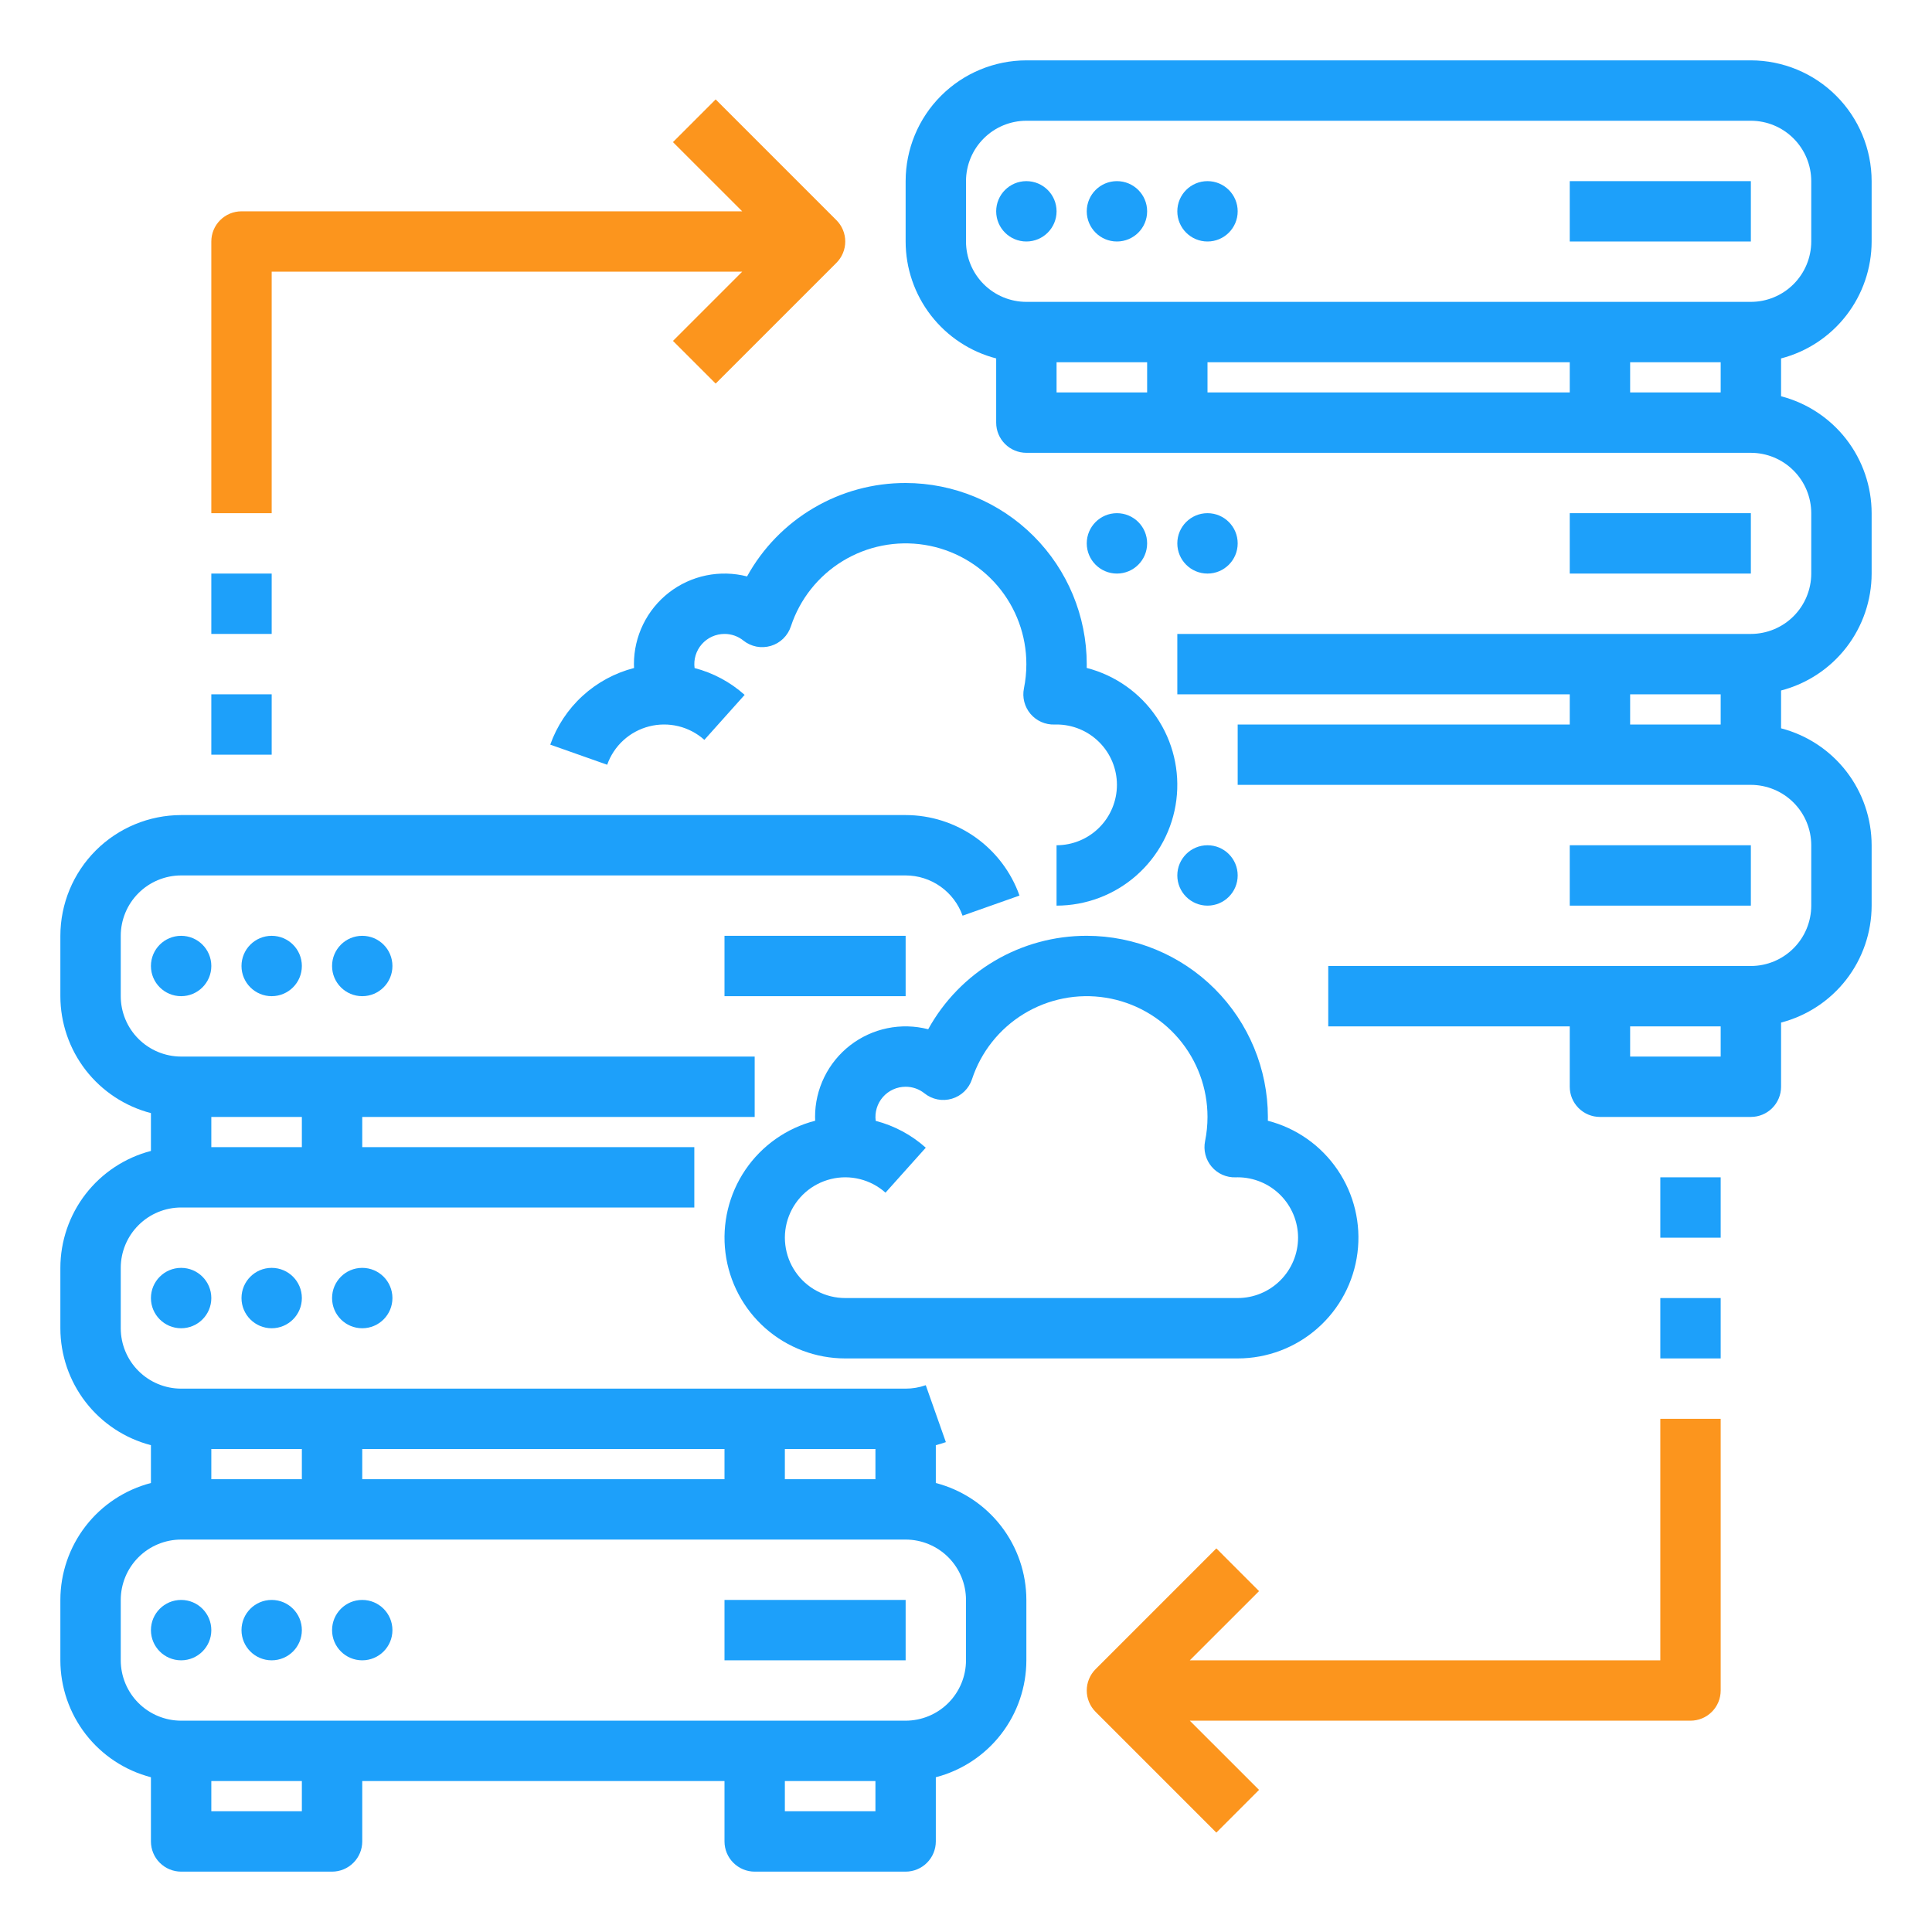 <svg width="90" height="90" viewBox="0 0 90 90" fill="none" xmlns="http://www.w3.org/2000/svg">
<path d="M43.594 69.084V67.322C43.752 67.281 43.908 67.234 44.062 67.18L43.126 64.528C42.824 64.634 42.507 64.688 42.188 64.688H8.438C7.692 64.687 6.977 64.39 6.45 63.863C5.922 63.336 5.626 62.621 5.625 61.875V59.062C5.626 58.317 5.922 57.602 6.45 57.075C6.977 56.547 7.692 56.251 8.438 56.25H32.344V53.438H16.875V52.031H35.156V49.219H8.438C7.692 49.218 6.977 48.921 6.45 48.394C5.922 47.867 5.626 47.152 5.625 46.406V43.594C5.626 42.848 5.922 42.133 6.45 41.606C6.977 41.079 7.692 40.782 8.438 40.781H42.188C42.769 40.782 43.336 40.962 43.811 41.298C44.286 41.634 44.646 42.108 44.84 42.656L47.492 41.719C47.103 40.623 46.384 39.674 45.435 39.002C44.485 38.331 43.35 37.97 42.188 37.969H8.438C6.946 37.971 5.516 38.564 4.462 39.618C3.407 40.673 2.814 42.102 2.812 43.594V46.406C2.814 47.653 3.229 48.864 3.992 49.85C4.756 50.835 5.825 51.54 7.031 51.853V53.615C5.825 53.929 4.756 54.634 3.992 55.619C3.229 56.605 2.814 57.816 2.812 59.062V61.875C2.814 63.122 3.229 64.333 3.992 65.318C4.756 66.304 5.825 67.009 7.031 67.322V69.084C5.825 69.398 4.756 70.102 3.992 71.088C3.229 72.074 2.814 73.284 2.812 74.531V77.344C2.814 78.591 3.229 79.801 3.992 80.787C4.756 81.773 5.825 82.477 7.031 82.791V85.781C7.031 86.154 7.179 86.512 7.443 86.775C7.707 87.039 8.065 87.188 8.438 87.188H15.469C15.842 87.188 16.199 87.039 16.463 86.775C16.727 86.512 16.875 86.154 16.875 85.781V82.969H33.75V85.781C33.75 86.154 33.898 86.512 34.162 86.775C34.426 87.039 34.783 87.188 35.156 87.188H42.188C42.561 87.188 42.918 87.039 43.182 86.775C43.446 86.512 43.594 86.154 43.594 85.781V82.791C44.8 82.477 45.869 81.773 46.633 80.787C47.396 79.801 47.811 78.591 47.812 77.344V74.531C47.811 73.284 47.396 72.074 46.633 71.088C45.869 70.102 44.8 69.398 43.594 69.084ZM14.062 53.438H9.844V52.031H14.062V53.438ZM9.844 68.906V67.5H14.062V68.906H9.844ZM16.875 67.5H33.75V68.906H16.875V67.5ZM36.562 67.5H40.781V68.906H36.562V67.5ZM14.062 84.375H9.844V82.969H14.062V84.375ZM36.562 84.375V82.969H40.781V84.375H36.562ZM45 77.344C44.999 78.089 44.703 78.804 44.175 79.332C43.648 79.859 42.933 80.155 42.188 80.156H8.438C7.692 80.155 6.977 79.859 6.45 79.332C5.922 78.804 5.626 78.089 5.625 77.344V74.531C5.626 73.786 5.922 73.071 6.45 72.543C6.977 72.016 7.692 71.72 8.438 71.719H42.188C42.933 71.72 43.648 72.016 44.175 72.543C44.703 73.071 44.999 73.786 45 74.531V77.344Z" fill="#1DA0FA"/>
<path d="M8.438 77.344C9.214 77.344 9.844 76.714 9.844 75.938C9.844 75.161 9.214 74.531 8.438 74.531C7.661 74.531 7.031 75.161 7.031 75.938C7.031 76.714 7.661 77.344 8.438 77.344Z" fill="#1DA0FA"/>
<path d="M12.656 77.344C13.433 77.344 14.062 76.714 14.062 75.938C14.062 75.161 13.433 74.531 12.656 74.531C11.88 74.531 11.25 75.161 11.25 75.938C11.25 76.714 11.88 77.344 12.656 77.344Z" fill="#1DA0FA"/>
<path d="M16.875 77.344C17.652 77.344 18.281 76.714 18.281 75.938C18.281 75.161 17.652 74.531 16.875 74.531C16.098 74.531 15.469 75.161 15.469 75.938C15.469 76.714 16.098 77.344 16.875 77.344Z" fill="#1DA0FA"/>
<path d="M42.188 74.531H33.75V77.344H42.188V74.531Z" fill="#1DA0FA"/>
<path d="M8.438 61.875C9.214 61.875 9.844 61.245 9.844 60.469C9.844 59.692 9.214 59.062 8.438 59.062C7.661 59.062 7.031 59.692 7.031 60.469C7.031 61.245 7.661 61.875 8.438 61.875Z" fill="#1DA0FA"/>
<path d="M12.656 61.875C13.433 61.875 14.062 61.245 14.062 60.469C14.062 59.692 13.433 59.062 12.656 59.062C11.88 59.062 11.25 59.692 11.25 60.469C11.25 61.245 11.88 61.875 12.656 61.875Z" fill="#1DA0FA"/>
<path d="M16.875 61.875C17.652 61.875 18.281 61.245 18.281 60.469C18.281 59.692 17.652 59.062 16.875 59.062C16.098 59.062 15.469 59.692 15.469 60.469C15.469 61.245 16.098 61.875 16.875 61.875Z" fill="#1DA0FA"/>
<path d="M8.438 46.406C9.214 46.406 9.844 45.777 9.844 45C9.844 44.223 9.214 43.594 8.438 43.594C7.661 43.594 7.031 44.223 7.031 45C7.031 45.777 7.661 46.406 8.438 46.406Z" fill="#1DA0FA"/>
<path d="M12.656 46.406C13.433 46.406 14.062 45.777 14.062 45C14.062 44.223 13.433 43.594 12.656 43.594C11.88 43.594 11.25 44.223 11.25 45C11.25 45.777 11.88 46.406 12.656 46.406Z" fill="#1DA0FA"/>
<path d="M16.875 46.406C17.652 46.406 18.281 45.777 18.281 45C18.281 44.223 17.652 43.594 16.875 43.594C16.098 43.594 15.469 44.223 15.469 45C15.469 45.777 16.098 46.406 16.875 46.406Z" fill="#1DA0FA"/>
<path d="M42.188 43.594H33.75V46.406H42.188V43.594Z" fill="#1DA0FA"/>
<path d="M56.25 42.188C57.027 42.188 57.656 41.558 57.656 40.781C57.656 40.005 57.027 39.375 56.25 39.375C55.473 39.375 54.844 40.005 54.844 40.781C54.844 41.558 55.473 42.188 56.25 42.188Z" fill="#1DA0FA"/>
<path d="M81.562 39.375H73.125V42.188H81.562V39.375Z" fill="#1DA0FA"/>
<path d="M52.031 26.719C52.808 26.719 53.438 26.089 53.438 25.312C53.438 24.536 52.808 23.906 52.031 23.906C51.255 23.906 50.625 24.536 50.625 25.312C50.625 26.089 51.255 26.719 52.031 26.719Z" fill="#1DA0FA"/>
<path d="M56.25 26.719C57.027 26.719 57.656 26.089 57.656 25.312C57.656 24.536 57.027 23.906 56.25 23.906C55.473 23.906 54.844 24.536 54.844 25.312C54.844 26.089 55.473 26.719 56.25 26.719Z" fill="#1DA0FA"/>
<path d="M81.562 23.906H73.125V26.719H81.562V23.906Z" fill="#1DA0FA"/>
<path d="M87.188 11.25V8.438C87.186 6.946 86.593 5.516 85.538 4.462C84.484 3.407 83.054 2.814 81.562 2.812H47.812C46.321 2.814 44.891 3.407 43.837 4.462C42.782 5.516 42.189 6.946 42.188 8.438V11.25C42.189 12.497 42.604 13.708 43.367 14.693C44.131 15.679 45.2 16.384 46.406 16.697V19.688C46.406 20.061 46.554 20.418 46.818 20.682C47.082 20.946 47.439 21.094 47.812 21.094H81.562C82.308 21.095 83.023 21.391 83.55 21.919C84.078 22.446 84.374 23.161 84.375 23.906V26.719C84.374 27.464 84.078 28.179 83.55 28.707C83.023 29.234 82.308 29.53 81.562 29.531H54.844V32.344H73.125V33.75H57.656V36.562H81.562C82.308 36.563 83.023 36.86 83.55 37.387C84.078 37.914 84.374 38.629 84.375 39.375V42.188C84.374 42.933 84.078 43.648 83.55 44.175C83.023 44.703 82.308 44.999 81.562 45H61.875V47.812H73.125V50.625C73.125 50.998 73.273 51.356 73.537 51.619C73.801 51.883 74.158 52.031 74.531 52.031H81.562C81.936 52.031 82.293 51.883 82.557 51.619C82.82 51.356 82.969 50.998 82.969 50.625V47.635C84.175 47.321 85.244 46.616 86.008 45.631C86.771 44.645 87.186 43.434 87.188 42.188V39.375C87.186 38.128 86.771 36.917 86.008 35.932C85.244 34.946 84.175 34.241 82.969 33.928V32.166C84.175 31.852 85.244 31.148 86.008 30.162C86.771 29.176 87.186 27.965 87.188 26.719V23.906C87.186 22.66 86.771 21.449 86.008 20.463C85.244 19.477 84.175 18.773 82.969 18.459V16.697C84.175 16.384 85.244 15.679 86.008 14.693C86.771 13.708 87.186 12.497 87.188 11.25ZM75.938 49.219V47.812H80.156V49.219H75.938ZM75.938 32.344H80.156V33.75H75.938V32.344ZM73.125 16.875V18.281H56.25V16.875H73.125ZM75.938 16.875H80.156V18.281H75.938V16.875ZM45 11.25V8.438C45.001 7.692 45.297 6.977 45.825 6.45C46.352 5.922 47.067 5.626 47.812 5.625H81.562C82.308 5.626 83.023 5.922 83.55 6.45C84.078 6.977 84.374 7.692 84.375 8.438V11.25C84.374 11.996 84.078 12.71 83.55 13.238C83.023 13.765 82.308 14.062 81.562 14.062H47.812C47.067 14.062 46.352 13.765 45.825 13.238C45.297 12.71 45.001 11.996 45 11.25ZM49.219 16.875H53.438V18.281H49.219V16.875Z" fill="#1DA0FA"/>
<path d="M47.812 11.25C48.589 11.25 49.219 10.62 49.219 9.844C49.219 9.067 48.589 8.438 47.812 8.438C47.036 8.438 46.406 9.067 46.406 9.844C46.406 10.62 47.036 11.25 47.812 11.25Z" fill="#1DA0FA"/>
<path d="M52.031 11.25C52.808 11.25 53.438 10.62 53.438 9.844C53.438 9.067 52.808 8.438 52.031 8.438C51.255 8.438 50.625 9.067 50.625 9.844C50.625 10.62 51.255 11.25 52.031 11.25Z" fill="#1DA0FA"/>
<path d="M56.25 11.25C57.027 11.25 57.656 10.62 57.656 9.844C57.656 9.067 57.027 8.438 56.25 8.438C55.473 8.438 54.844 9.067 54.844 9.844C54.844 10.62 55.473 11.25 56.25 11.25Z" fill="#1DA0FA"/>
<path d="M81.562 8.438H73.125V11.25H81.562V8.438Z" fill="#1DA0FA"/>
<path d="M50.625 43.593C49.117 43.591 47.636 43.994 46.336 44.759C45.037 45.525 43.967 46.626 43.239 47.946C42.615 47.785 41.964 47.769 41.333 47.899C40.703 48.029 40.111 48.302 39.602 48.696C39.093 49.091 38.682 49.596 38.399 50.174C38.115 50.752 37.968 51.388 37.969 52.031C37.969 52.09 37.972 52.149 37.975 52.208C36.648 52.549 35.492 53.362 34.722 54.495C33.953 55.628 33.623 57.003 33.795 58.362C33.966 59.72 34.628 60.97 35.655 61.876C36.683 62.781 38.005 63.281 39.375 63.281H57.656C59.026 63.281 60.348 62.782 61.375 61.876C62.403 60.971 63.064 59.722 63.236 58.364C63.409 57.005 63.08 55.631 62.311 54.498C61.542 53.364 60.387 52.55 59.061 52.209C59.062 52.149 59.063 52.09 59.063 52.031C59.06 49.794 58.17 47.649 56.589 46.068C55.007 44.486 52.862 43.596 50.625 43.593ZM60.469 57.656C60.468 58.402 60.171 59.117 59.644 59.644C59.117 60.171 58.402 60.468 57.656 60.468H39.375C38.919 60.468 38.47 60.358 38.067 60.146C37.663 59.934 37.317 59.627 37.059 59.251C36.8 58.876 36.637 58.443 36.583 57.99C36.528 57.538 36.585 57.079 36.748 56.653C36.91 56.227 37.174 55.847 37.516 55.545C37.858 55.244 38.269 55.031 38.712 54.923C39.155 54.815 39.617 54.817 40.059 54.928C40.501 55.039 40.91 55.255 41.25 55.559L43.126 53.464C42.459 52.867 41.659 52.439 40.794 52.214C40.767 52.015 40.784 51.814 40.842 51.622C40.9 51.431 40.998 51.254 41.13 51.103C41.262 50.953 41.425 50.832 41.607 50.75C41.789 50.667 41.987 50.625 42.188 50.625C42.507 50.624 42.816 50.732 43.065 50.932C43.242 51.074 43.451 51.171 43.674 51.215C43.897 51.258 44.127 51.247 44.345 51.182C44.562 51.117 44.761 51.001 44.924 50.843C45.087 50.684 45.209 50.489 45.28 50.273C45.698 49.003 46.555 47.923 47.698 47.227C48.84 46.531 50.193 46.265 51.514 46.477C52.835 46.689 54.037 47.364 54.905 48.382C55.773 49.4 56.25 50.693 56.25 52.031C56.25 52.41 56.212 52.788 56.137 53.16C56.095 53.368 56.1 53.583 56.153 53.788C56.206 53.994 56.304 54.185 56.441 54.347C56.578 54.51 56.75 54.639 56.944 54.725C57.138 54.811 57.349 54.852 57.562 54.845C57.593 54.844 57.625 54.843 57.656 54.843C58.402 54.844 59.117 55.141 59.644 55.668C60.171 56.196 60.468 56.91 60.469 57.656Z" fill="#1DA0FA"/>
<path d="M42.187 22.5C40.679 22.497 39.198 22.9 37.899 23.666C36.599 24.431 35.529 25.532 34.801 26.852C34.178 26.692 33.526 26.676 32.895 26.806C32.265 26.936 31.673 27.208 31.164 27.603C30.656 27.997 30.244 28.503 29.961 29.081C29.678 29.659 29.531 30.294 29.531 30.937C29.531 30.998 29.535 31.058 29.537 31.118C28.644 31.348 27.821 31.793 27.14 32.416C26.459 33.038 25.942 33.818 25.633 34.688L28.285 35.625C28.439 35.189 28.698 34.798 29.038 34.487C29.379 34.175 29.792 33.952 30.239 33.838C30.687 33.723 31.155 33.721 31.604 33.83C32.053 33.94 32.468 34.158 32.812 34.466L34.688 32.37C34.021 31.773 33.221 31.345 32.356 31.12C32.33 30.922 32.346 30.72 32.404 30.529C32.462 30.337 32.56 30.16 32.693 30.009C32.825 29.859 32.987 29.738 33.169 29.656C33.352 29.574 33.55 29.531 33.75 29.531C34.069 29.53 34.379 29.638 34.627 29.838C34.804 29.98 35.013 30.077 35.236 30.121C35.459 30.164 35.689 30.153 35.907 30.089C36.125 30.024 36.324 29.907 36.486 29.749C36.649 29.591 36.771 29.395 36.842 29.18C37.261 27.909 38.117 26.829 39.26 26.133C40.403 25.437 41.755 25.172 43.077 25.383C44.397 25.595 45.599 26.27 46.467 27.288C47.335 28.306 47.812 29.6 47.812 30.937C47.812 31.316 47.775 31.694 47.699 32.066C47.657 32.274 47.662 32.489 47.715 32.695C47.768 32.9 47.866 33.091 48.003 33.254C48.14 33.416 48.312 33.545 48.506 33.631C48.701 33.717 48.912 33.759 49.124 33.752C49.155 33.751 49.187 33.75 49.218 33.75C49.964 33.75 50.68 34.046 51.207 34.574C51.735 35.101 52.031 35.816 52.031 36.562C52.031 37.308 51.735 38.024 51.207 38.551C50.68 39.079 49.964 39.375 49.218 39.375V42.188C50.588 42.187 51.91 41.688 52.937 40.783C53.965 39.877 54.627 38.628 54.799 37.27C54.971 35.911 54.642 34.537 53.873 33.404C53.105 32.271 51.949 31.457 50.623 31.115C50.624 31.056 50.625 30.997 50.625 30.937C50.622 28.7 49.733 26.556 48.151 24.974C46.569 23.392 44.424 22.503 42.187 22.5Z" fill="#1DA0FA"/>
<path d="M12.656 12.656H34.574L31.349 15.881L33.338 17.869L38.963 12.245C39.094 12.114 39.197 11.959 39.268 11.788C39.339 11.618 39.375 11.435 39.375 11.25C39.375 11.065 39.339 10.883 39.268 10.712C39.197 10.541 39.094 10.386 38.963 10.256L33.338 4.631L31.349 6.62L34.574 9.844H11.25C10.877 9.844 10.519 9.992 10.256 10.256C9.992 10.519 9.844 10.877 9.844 11.25V23.906H12.656V12.656Z" fill="#FC951D"/>
<path d="M12.656 26.719H9.844V29.531H12.656V26.719Z" fill="#1DA0FA"/>
<path d="M12.656 32.344H9.844V35.156H12.656V32.344Z" fill="#1DA0FA"/>
<path d="M77.344 77.344H55.426L58.651 74.12L56.662 72.13L51.037 77.755C50.906 77.886 50.803 78.041 50.732 78.212C50.661 78.382 50.625 78.565 50.625 78.75C50.625 78.935 50.661 79.118 50.732 79.288C50.803 79.459 50.906 79.614 51.037 79.745L56.662 85.37L58.651 83.38L55.426 80.156H78.75C79.123 80.156 79.481 80.008 79.744 79.744C80.008 79.481 80.156 79.123 80.156 78.75V66.094H77.344V77.344Z" fill="#FC951D"/>
<path d="M80.156 60.469H77.344V63.281H80.156V60.469Z" fill="#1DA0FA"/>
<path d="M80.156 54.844H77.344V57.656H80.156V54.844Z" fill="#1DA0FA"/>
</svg>

